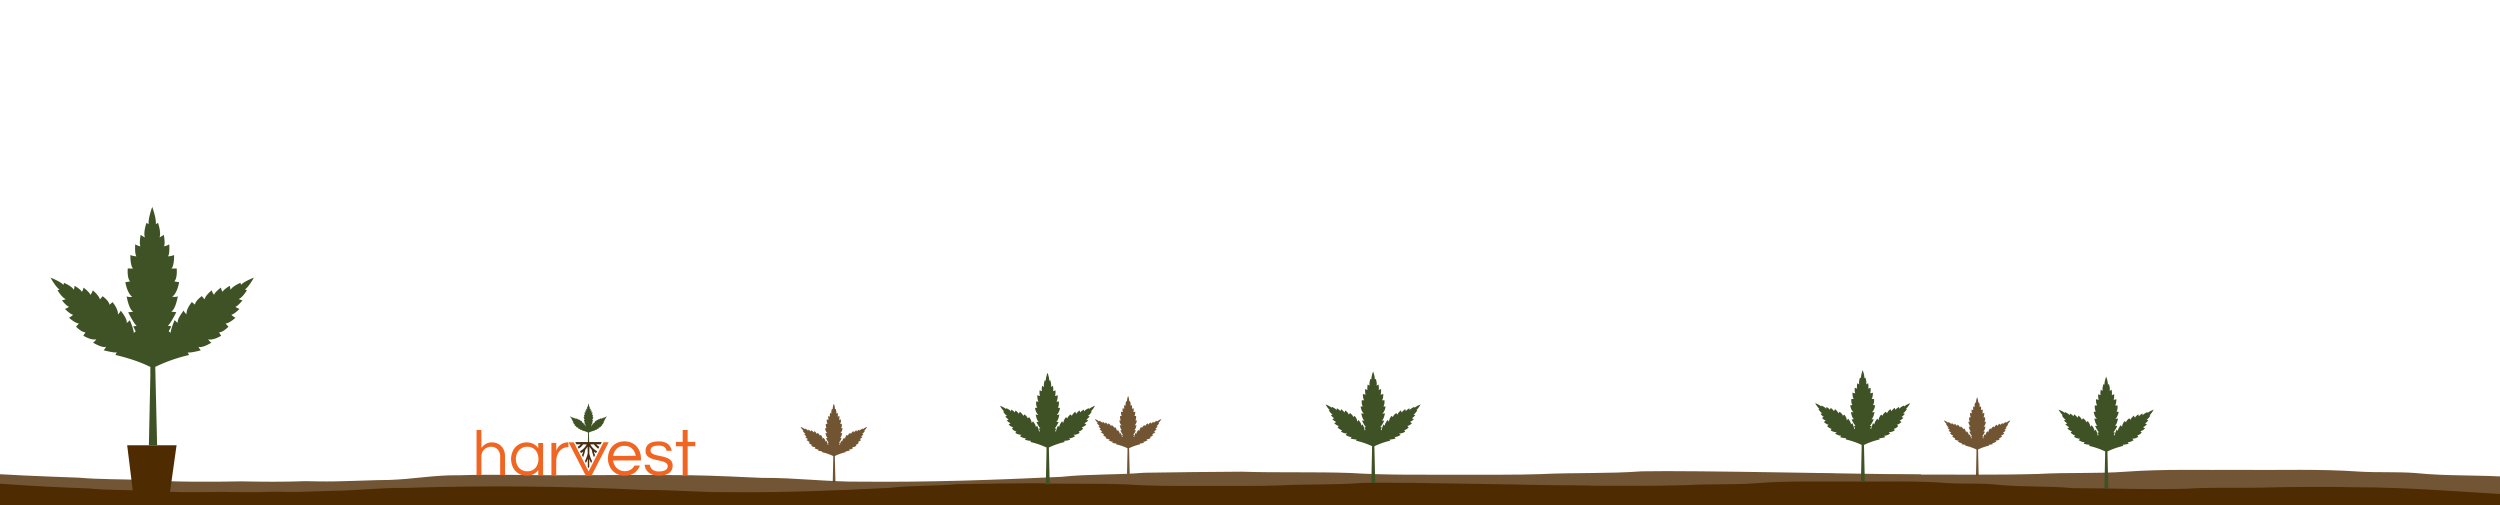 <svg xmlns="http://www.w3.org/2000/svg" id="Layer_1" data-name="Layer 1" viewBox="0 0 1920 388"><path d="M1159.49,372.32c2.38.11,4.79.13,7.21.13,4,3,8.44,6.24,13.74,6.35,6.64.75,12.44-3,18.22-5.55l1.58-.1,2.83-.17c3.81-.08,7.64,0,11.48.06,26.78-.05,53.59.4,80.37-.42,18.27-1.18,36.6-.08,54.85-1.58,23.68-1.89,47.44-1,71.15-1.22,24.76.29,49.59-.76,74.3,1.17,11.92.82,23.9,0,35.82,1,20.3,2.32,40.8,1,61.13,2.93,29.09,0,58.18,1.3,87.27.42,18.78-1.2,37.6-.48,56.42-.82q38-1,75.94-.27c36.13.11,72.15,3,108.2,5.12v39.53c-.76,0-2.26-.11-3-.16-42-2.36-84.14-2.11-126.21-2-40.38-.29-80.76,1.44-121.12-.11-51.17-1.1-102.29-3.74-153.47-4.66-31.24-.08-62.48-.25-93.7.9-31.77.32-63.5,2.08-95.26,1.76-61.29-.08-122.59.34-183.86-.64h-1.68" style="fill:#4e2b01"></path><path d="M977.14,419.55c-37.13-.05-74.28.08-111.42-.08-62.48-1.59-125-.1-187.44.11-66.16,2.62-132.38,1.18-198.57,1.57-95.76-1.46-191.52-8.69-287.31-4.5M128.69,419l-2.64.35C84,422.09,41.82,418.23,0,413.66V371.47c22.85,1.77,45.77,2.83,68.68,3.71,13.34,1.29,26.74,1,40.1,1.58,20.59,1.44,41.27,1.41,61.91,1,13.27.31,26.55.43,39.83-.13,2.58,0,5.15.08,7.73.15,8,.17,16-.1,23.94-.39l5-.17c5.23-.26,10.48-.34,15.73-.42,16.26-.62,32.48-2.32,48.76-2.08,61.39-2,122.86-1.33,184.19,1.6,21-.22,42,1.94,63,1.65,41.59.46,83.16-1.18,124.67-3.31,17.22-2,34.6-1.23,51.85-2.83,20.3-.32,40.6-.63,60.9-.72,22.71.81,45.46,0,68.16.89,23.55,1.62,47.17,1.11,70.75,1.19,16.13-.08,32.28.22,48.42-.42,21-1.14,42.07-.19,63.05-1.92,32.87-.75,141.94,2,174.81,2.19-5.17,6.61-22.79,13.15-22.21,22-.43,8.22-44.55,13.18-39.37,19-2.48,0-19.68.17-22.15.19-4.28-4.6,8.43-.65,2-.19-7.64-.38-32.58-3.06-38.3,1.32" style="fill:#4e2b01"></path><g style="opacity:0.8"><path d="M1399.4,363.65c2.91.13,5.87.15,8.84.15,5,3.35,10.37,6.95,16.88,7.08,8.15.84,15.26-3.34,22.36-6.19l1.94-.11,3.47-.2c4.68-.09,9.38,0,14.1.08,32.88-.06,65.79.44,98.66-.47,22.43-1.32,44.93-.09,67.34-1.76,29.07-2.11,58.23-1.11,87.34-1.36,30.39.32,60.87-.86,91.21,1.3,14.63.91,29.34,0,44,1.16,24.93,2.59,50.09,1.13,75,3.27,35.71,0,71.42,1.44,107.13.46,23.06-1.34,46.16-.54,69.26-.91q46.61-1.09,93.23-.3c44.35.12,88.56,3.37,132.82,5.71v44.08c-.93-.05-2.78-.12-3.69-.18-51.59-2.64-103.28-2.35-154.93-2.26-49.57-.32-99.14,1.6-148.69-.13-62.81-1.23-125.57-4.17-188.4-5.19-38.35-.09-76.69-.28-115,1-39,.36-78,2.32-116.94,2-75.25-.09-150.49.38-225.72-.71h-2" style="fill:#4e2b01"></path><path d="M1175.55,416.31c-45.59-.05-91.19.09-136.79-.09-76.7-1.76-153.41-.1-230.1.13-81.22,2.92-162.51,1.32-243.76,1.75-117.56-1.63-235.12-9.69-352.71-5M134,415.67l-3.26.39c-51.67,3.09-103.4-1.21-154.73-6.31V362.7c28.06,2,56.19,3.16,84.31,4.14,16.37,1.44,32.83,1.09,49.23,1.76,25.28,1.61,50.66,1.57,76,1.08,16.3.33,32.59.48,48.89-.15,3.17,0,6.33.09,9.5.16,9.79.2,19.59-.1,29.38-.43l6.15-.19c6.42-.29,12.87-.38,19.31-.47,20-.69,34.24-3.87,54.23-3.6,28.26-.85,47.69,0,77,0,30.54,0,70.83-.48,101,0,18.09.29,36.36,1.23,54,2,25.8-.25,51.24,3.23,77,2.91,51.06.51,102.1-1.32,153.05-3.7,21.14-2.26,42.47-1.37,63.65-3.15,24.92-.36,49.84-.7,74.77-.81,27.88.91,55.79,0,83.67,1,28.91,1.8,57.9,1.23,86.85,1.32,19.8-.09,39.63.25,59.44-.46,25.79-1.27,51.65-.22,77.4-2.14,40.35-.84,174.25,2.24,214.6,2.44-6.35,7.37-28,14.67-27.26,24.53-.54,9.17-54.7,14.7-48.33,21.19-3.06,0-24.16.19-27.2.21-5.25-5.12,10.34-.73,2.41-.21-9.38-.43-40-3.42-47,1.47" style="fill:#4e2b01"></path></g><path d="M115.5,281.94s-.12,4.13,0,5.15l-1.16,54.85h6.32l-1.42-60.19a122.93,122.93,0,0,1,26-9.11l-1.14-2c2,.61,10.11-1.58,10.11-1.58a15.22,15.22,0,0,1-1.87-2.79c2.52,1.52,10.16-3.16,10.16-3.16-1.18-.28-2.65-2.49-2.65-2.49,4.16.95,10-2.78,10-2.78a27.35,27.35,0,0,1-1.61-2.65c3,.18,7.2-4.28,7.2-4.28l-2.25-2.46c2.88,0,7.65-4.41,7.65-4.41a10.8,10.8,0,0,1-3.19-2.33c2.19-.25,6.28-4.47,6.28-4.47a8.7,8.7,0,0,1-3.13-1.66c2.11-.61,5.44-4.93,5.44-4.93a15.08,15.08,0,0,1-3-1c2.9-.83,6.41-6.77,6.41-6.77l-1.56-.55c2.75-1.85,6.09-7.67,6.78-8.91l.19-.17-.11,0,.06-.12-.19.17c-1.33.51-7.56,3-9.76,5.5l-.33-1.63s-6.37,2.67-7.6,5.43a16.35,16.35,0,0,1-.58-3.15s-4.72,2.7-5.63,4.7a8.67,8.67,0,0,1-1.21-3.33s-4.74,3.48-5.29,5.62a10.7,10.7,0,0,1-1.87-3.48s-5.05,4.11-5.42,7L155,227.4s-5,3.53-5.24,6.55a28.74,28.74,0,0,1-2.4-2s-4.49,5.22-4.12,9.47c0,0-2-1.76-2.1-3,0,0-5.69,6.92-4.52,9.63a15.76,15.76,0,0,1-2.51-2.23s-3.29,7.74-3,9.8l-1.53-1.19c1.18-2.38,2-3.77,2-3.77l-2.71-.54c2.13-1.32,6.54-10.42,6.54-10.42a19.54,19.54,0,0,1-4-.5c3.38-1.08,5.17-11.71,5.17-11.71-1.19.85-4.35.43-4.35.43,4.15-3,5.33-11.21,5.33-11.21a33.64,33.64,0,0,1-3.67-.63c2.55-2.59,1.8-9.91,1.8-9.91l-4,.1c2.3-2.59,2-10.41,2-10.41a13,13,0,0,1-4.63,1c1.5-2.19.91-9.23.91-9.23a10.34,10.34,0,0,1-4,1.53c1.1-2.4-.18-8.82-.18-8.82a18.83,18.83,0,0,1-3.31,2c1.52-3.3-1.09-11.17-1.09-11.17l-1.73,1c.5-3.94-2.14-11.57-2.72-13.18v-.31a.69.69,0,0,1,0,.15,1.26,1.26,0,0,0-.06-.15v.31c-.57,1.61-3.21,9.24-2.71,13.18l-1.74-1s-2.61,7.87-1.08,11.17a18.83,18.83,0,0,1-3.31-2s-1.28,6.42-.18,8.82a10.34,10.34,0,0,1-4-1.53s-.6,7,.91,9.23a13,13,0,0,1-4.63-1s-.26,7.82,2,10.41l-4-.1s-.75,7.32,1.8,9.91a33.42,33.42,0,0,1-3.66.63S97.47,225,101.62,228c0,0-3.17.42-4.35-.43,0,0,1.78,10.63,5.17,11.71a19.57,19.57,0,0,1-4,.5s4.42,9.1,6.55,10.42l-2.71.54s.77,1.39,1.95,3.77l-1.54,1.19c.33-2.06-3-9.8-3-9.8a15.76,15.76,0,0,1-2.51,2.23c1.17-2.71-4.52-9.63-4.52-9.63-.11,1.21-2.1,3-2.1,3,.36-4.25-4.12-9.47-4.12-9.47a28.74,28.74,0,0,1-2.4,2c-.24-3-5.23-6.55-5.23-6.55L76.7,230c-.37-2.86-5.42-7-5.42-7a10.7,10.7,0,0,1-1.87,3.48c-.55-2.14-5.29-5.62-5.29-5.62a8.67,8.67,0,0,1-1.21,3.33c-.9-2-5.63-4.7-5.63-4.7a16,16,0,0,1-.59,3.15c-1.22-2.76-7.59-5.43-7.59-5.43l-.33,1.63c-2.2-2.47-8.43-5-9.75-5.5l-.2-.17a.86.86,0,0,1,.07.12l-.12,0,.18.17c.7,1.24,4,7.06,6.79,8.91l-1.56.55s3.51,5.94,6.42,6.77a15.35,15.35,0,0,1-3,1S50.88,235,53,235.58a8.7,8.7,0,0,1-3.13,1.66s4.09,4.22,6.29,4.47A10.8,10.8,0,0,1,53,244s4.76,4.44,7.64,4.41l-2.25,2.46s4.18,4.46,7.21,4.28a29.87,29.87,0,0,1-1.62,2.65s5.79,3.73,10,2.78c0,0-1.47,2.21-2.65,2.49,0,0,7.64,4.68,10.17,3.16a16,16,0,0,1-1.88,2.79s8.13,2.19,10.11,1.58l-1.14,2s14.94,3.18,27,9.3" style="fill:#3e5225"></path><path d="M803.73,343.81s-.05,1.94,0,2.42l-.54,25.7h3l-.67-28.21a57.56,57.56,0,0,1,12.18-4.27l-.54-.94c.94.29,4.74-.74,4.74-.74a7.07,7.07,0,0,1-.87-1.31c1.18.72,4.76-1.48,4.76-1.48-.56-.13-1.24-1.16-1.24-1.16,2,.44,4.66-1.31,4.66-1.31a13.68,13.68,0,0,1-.75-1.24c1.41.09,3.37-2,3.37-2l-1.05-1.15c1.35,0,3.58-2.06,3.58-2.06a5.08,5.08,0,0,1-1.49-1.1c1-.12,2.94-2.09,2.94-2.09a4.11,4.11,0,0,1-1.46-.78c1-.29,2.54-2.31,2.54-2.31a7.22,7.22,0,0,1-1.42-.47c1.36-.4,3-3.18,3-3.18l-.73-.26c1.29-.86,2.86-3.59,3.18-4.17l.09-.08,0,0a.14.14,0,0,1,0-.05l-.09.07c-.63.25-3.54,1.42-4.58,2.58l-.15-.76s-3,1.25-3.56,2.54a7.62,7.62,0,0,1-.28-1.47s-2.21,1.26-2.63,2.2a3.94,3.94,0,0,1-.57-1.56s-2.22,1.63-2.48,2.64a5.14,5.14,0,0,1-.88-1.64s-2.36,1.93-2.54,3.27l-1-1.2s-2.35,1.65-2.46,3.06a13.69,13.69,0,0,1-1.12-.91s-2.11,2.44-1.93,4.43c0,0-.94-.82-1-1.38,0,0-2.67,3.24-2.12,4.51a7.68,7.68,0,0,1-1.17-1s-1.55,3.63-1.39,4.6l-.72-.56c.55-1.12.92-1.77.92-1.77l-1.28-.25c1-.62,3.07-4.88,3.07-4.88a9.21,9.21,0,0,1-1.88-.24c1.59-.51,2.42-5.49,2.42-5.49a3.91,3.91,0,0,1-2,.2c1.94-1.41,2.49-5.25,2.49-5.25a16.72,16.72,0,0,1-1.72-.3c1.2-1.21.85-4.64.85-4.64l-1.88.05c1.08-1.22,1-4.89,1-4.89a6,6,0,0,1-2.17.5c.7-1,.42-4.33.42-4.33a4.93,4.93,0,0,1-1.86.72c.52-1.13-.08-4.14-.08-4.14a8.54,8.54,0,0,1-1.55.92c.71-1.55-.51-5.23-.51-5.23l-.81.46c.23-1.85-1-5.43-1.28-6.18v-.15l0,.07,0-.07v.15c-.27.75-1.51,4.33-1.27,6.18l-.81-.46s-1.23,3.68-.51,5.23a8.54,8.54,0,0,1-1.55-.92s-.6,3-.09,4.14a4.93,4.93,0,0,1-1.86-.72s-.28,3.3.43,4.33a6,6,0,0,1-2.17-.5s-.13,3.67,1,4.89l-1.87-.05s-.36,3.43.84,4.64a16.25,16.25,0,0,1-1.72.3s.55,3.84,2.5,5.25a4,4,0,0,1-2-.2s.84,5,2.42,5.49a9.1,9.1,0,0,1-1.88.24s2.07,4.26,3.07,4.88l-1.27.25s.36.65.91,1.77l-.72.56c.16-1-1.39-4.6-1.39-4.6a7.68,7.68,0,0,1-1.17,1c.54-1.27-2.12-4.51-2.12-4.51,0,.56-1,1.38-1,1.38.18-2-1.93-4.43-1.93-4.43a13.69,13.69,0,0,1-1.12.91c-.11-1.41-2.45-3.06-2.45-3.06l-1,1.2c-.17-1.34-2.54-3.27-2.54-3.27a5.14,5.14,0,0,1-.88,1.64c-.26-1-2.48-2.64-2.48-2.64a3.94,3.94,0,0,1-.57,1.56c-.42-.94-2.63-2.2-2.63-2.2a7.62,7.62,0,0,1-.28,1.47c-.57-1.29-3.56-2.54-3.56-2.54l-.15.76c-1-1.16-4-2.33-4.57-2.58l-.1-.07,0,.05-.06,0,.09.08c.32.58,1.89,3.31,3.18,4.17l-.73.26s1.64,2.78,3,3.18a7.22,7.22,0,0,1-1.42.47s1.56,2,2.55,2.31a4.2,4.2,0,0,1-1.47.78s1.92,2,2.95,2.09a5.18,5.18,0,0,1-1.5,1.1s2.23,2.08,3.58,2.06l-1,1.15s2,2.1,3.38,2a14,14,0,0,1-.76,1.24s2.71,1.75,4.66,1.31c0,0-.69,1-1.24,1.16,0,0,3.58,2.2,4.76,1.48a6.57,6.57,0,0,1-.87,1.31s3.8,1,4.74.74l-.54.94a60.16,60.16,0,0,1,12.65,4.36" style="fill:#3e5225"></path><path d="M865.93,344.26a16.63,16.63,0,0,0,0,1.69l-.38,18h2.07l-.47-19.73a40.17,40.17,0,0,1,8.52-3l-.37-.66c.65.21,3.31-.51,3.31-.51a5.31,5.31,0,0,1-.61-.92c.83.5,3.33-1,3.33-1-.39-.09-.87-.81-.87-.81,1.37.31,3.26-.91,3.26-.91s-.52-.87-.52-.87c1,.06,2.36-1.41,2.36-1.41l-.74-.8c.95,0,2.51-1.45,2.51-1.45a3.62,3.62,0,0,1-1.05-.76c.72-.09,2.06-1.47,2.06-1.47a2.88,2.88,0,0,1-1-.54c.69-.2,1.78-1.62,1.78-1.62a5.23,5.23,0,0,1-1-.33c1-.27,2.11-2.22,2.11-2.22l-.52-.18a11,11,0,0,0,2.23-2.92l.06-.06,0,0,0,0-.06.05a10.81,10.81,0,0,0-3.2,1.81l-.11-.54s-2.09.88-2.49,1.78a5.05,5.05,0,0,1-.19-1s-1.55.89-1.85,1.54a2.83,2.83,0,0,1-.39-1.09s-1.56,1.14-1.74,1.84a3.5,3.5,0,0,1-.61-1.14s-1.66,1.35-1.78,2.29l-.69-.84s-1.64,1.15-1.72,2.14c0,0-.73-.55-.79-.64s-1.47,1.71-1.35,3.1c0,0-.65-.57-.69-1,0,0-1.86,2.27-1.48,3.16a5.17,5.17,0,0,1-.82-.73,12.36,12.36,0,0,0-1,3.21l-.51-.39c.39-.78.64-1.24.64-1.24l-.88-.17c.69-.44,2.14-3.42,2.14-3.42a6.36,6.36,0,0,1-1.31-.16c1.1-.36,1.69-3.84,1.69-3.84a2.77,2.77,0,0,1-1.43.14c1.36-1,1.75-3.68,1.75-3.68a11.94,11.94,0,0,1-1.2-.2c.84-.85.59-3.25.59-3.25l-1.31,0c.75-.85.67-3.42.67-3.42a4.15,4.15,0,0,1-1.52.35c.49-.72.3-3,.3-3a3.31,3.31,0,0,1-1.31.5,7.18,7.18,0,0,0-.06-2.89,5.75,5.75,0,0,1-1.08.64c.5-1.08-.36-3.66-.36-3.66l-.57.32a12.75,12.75,0,0,0-.89-4.32v-.1a.18.18,0,0,1,0,.05l0-.05v.1a12.75,12.75,0,0,0-.89,4.32l-.57-.32s-.86,2.58-.36,3.66a6.1,6.1,0,0,1-1.08-.64,7.18,7.18,0,0,0-.06,2.89,3.24,3.24,0,0,1-1.3-.5s-.2,2.31.3,3a4.12,4.12,0,0,1-1.52-.35s-.09,2.57.67,3.42l-1.32,0s-.24,2.4.59,3.25a11.94,11.94,0,0,1-1.2.2s.39,2.69,1.75,3.68a2.77,2.77,0,0,1-1.43-.14s.59,3.48,1.7,3.84a6.49,6.49,0,0,1-1.32.16s1.45,3,2.15,3.42l-.89.17s.25.46.64,1.24l-.51.39a12.36,12.36,0,0,0-1-3.21,5.17,5.17,0,0,1-.82.73c.38-.89-1.48-3.16-1.48-3.16,0,.4-.69,1-.69,1,.12-1.39-1.35-3.1-1.35-3.1s-.79.64-.79.64c-.08-1-1.72-2.14-1.72-2.14l-.69.84c-.12-.94-1.78-2.29-1.78-2.29a3.5,3.5,0,0,1-.61,1.14c-.18-.7-1.74-1.84-1.74-1.84a2.78,2.78,0,0,1-.4,1.09c-.29-.65-1.84-1.54-1.84-1.54a5.05,5.05,0,0,1-.19,1c-.4-.9-2.49-1.78-2.49-1.78l-.11.54a10.81,10.81,0,0,0-3.2-1.81l-.06-.05,0,0,0,0,.06.06a10.82,10.82,0,0,0,2.23,2.92l-.52.18s1.15,1.95,2.11,2.22a5.23,5.23,0,0,1-1,.33s1.09,1.42,1.78,1.62a2.88,2.88,0,0,1-1,.54s1.34,1.38,2.06,1.47a3.62,3.62,0,0,1-1.05.76s1.56,1.46,2.51,1.45l-.74.8s1.37,1.47,2.36,1.41a8.51,8.51,0,0,1-.53.87s1.9,1.22,3.27.91c0,0-.48.72-.87.81,0,0,2.5,1.54,3.33,1a5.31,5.31,0,0,1-.61.92s2.66.72,3.31.51l-.37.66a41.88,41.88,0,0,1,8.85,3.05" style="fill:#4e2b01;opacity:0.8"></path><path d="M1517.93,345.26a16.63,16.63,0,0,0,0,1.69l-.38,18h2.07l-.47-19.73a40.17,40.17,0,0,1,8.52-3l-.37-.66c.65.21,3.31-.51,3.31-.51a5.31,5.31,0,0,1-.61-.92c.83.5,3.33-1,3.33-1-.39-.09-.87-.81-.87-.81,1.37.31,3.26-.91,3.26-.91s-.52-.87-.52-.87c1,.06,2.36-1.41,2.36-1.41l-.74-.8c1,0,2.51-1.45,2.51-1.45a3.62,3.62,0,0,1-1-.76c.72-.09,2.06-1.47,2.06-1.47a2.88,2.88,0,0,1-1-.54c.69-.2,1.78-1.62,1.78-1.62a5.23,5.23,0,0,1-1-.33c1-.27,2.11-2.22,2.11-2.22l-.52-.18a11,11,0,0,0,2.23-2.92l.06-.06,0,0,0,0-.06.05a10.81,10.81,0,0,0-3.2,1.81l-.11-.54s-2.09.88-2.49,1.78a5.05,5.05,0,0,1-.19-1s-1.55.89-1.85,1.54a2.83,2.83,0,0,1-.39-1.09s-1.56,1.14-1.74,1.84a3.5,3.5,0,0,1-.61-1.14s-1.66,1.35-1.78,2.29l-.69-.84s-1.64,1.15-1.72,2.14c0,0-.73-.55-.79-.64s-1.47,1.71-1.35,3.1c0,0-.65-.57-.69-1,0,0-1.86,2.27-1.48,3.16a5.17,5.17,0,0,1-.82-.73,12.36,12.36,0,0,0-1,3.21l-.51-.39c.39-.78.64-1.24.64-1.24l-.88-.17c.69-.44,2.14-3.42,2.14-3.42a6.36,6.36,0,0,1-1.31-.16c1.1-.36,1.69-3.84,1.69-3.84a2.77,2.77,0,0,1-1.43.14c1.36-1,1.75-3.68,1.75-3.68a11.94,11.94,0,0,1-1.2-.2c.84-.85.59-3.25.59-3.25l-1.31,0c.75-.85.67-3.42.67-3.42a4.15,4.15,0,0,1-1.52.35c.49-.72.3-3,.3-3a3.31,3.31,0,0,1-1.31.5,7.18,7.18,0,0,0-.06-2.89,5.75,5.75,0,0,1-1.08.64c.5-1.08-.36-3.66-.36-3.66l-.57.32a12.75,12.75,0,0,0-.89-4.32v-.1a.18.18,0,0,1,0,.05l0-.05v.1a12.75,12.75,0,0,0-.89,4.32l-.57-.32s-.86,2.58-.36,3.66a6.1,6.1,0,0,1-1.08-.64,7.18,7.18,0,0,0-.06,2.89,3.24,3.24,0,0,1-1.3-.5s-.2,2.31.3,3a4.12,4.12,0,0,1-1.52-.35s-.09,2.57.67,3.42l-1.32,0s-.24,2.4.59,3.25a11.94,11.94,0,0,1-1.2.2s.39,2.69,1.75,3.68a2.77,2.77,0,0,1-1.43-.14s.59,3.48,1.7,3.84a6.49,6.49,0,0,1-1.32.16s1.45,3,2.15,3.42l-.89.17s.25.46.64,1.24l-.51.39a12.36,12.36,0,0,0-1-3.21,5.17,5.17,0,0,1-.82.73c.38-.89-1.48-3.16-1.48-3.16,0,.4-.69,1-.69,1,.12-1.39-1.35-3.1-1.35-3.1s-.79.64-.79.64c-.08-1-1.72-2.14-1.72-2.14l-.69.84c-.12-.94-1.78-2.29-1.78-2.29a3.5,3.5,0,0,1-.61,1.14c-.18-.7-1.74-1.84-1.74-1.84a2.78,2.78,0,0,1-.4,1.09c-.29-.65-1.84-1.54-1.84-1.54a5.05,5.05,0,0,1-.19,1c-.4-.9-2.49-1.78-2.49-1.78l-.11.54a10.81,10.81,0,0,0-3.2-1.81l-.06-.05,0,0,0,0,.06.06a10.82,10.82,0,0,0,2.23,2.92l-.52.18s1.15,1.95,2.11,2.22a5.23,5.23,0,0,1-1,.33s1.09,1.42,1.78,1.62a2.88,2.88,0,0,1-1,.54s1.34,1.38,2.06,1.47a3.62,3.62,0,0,1-1,.76s1.56,1.46,2.51,1.45l-.74.8s1.37,1.47,2.36,1.41a8.51,8.51,0,0,1-.53.87s1.9,1.22,3.27.91c0,0-.48.72-.87.81,0,0,2.5,1.54,3.33,1a5.31,5.31,0,0,1-.61.92s2.66.72,3.31.51l-.37.66a41.88,41.88,0,0,1,8.85,3.05" style="fill:#4e2b01;opacity:0.8"></path><path d="M639.93,350.26a16.63,16.63,0,0,0,0,1.69l-.38,18h2.07l-.47-19.73a40.17,40.17,0,0,1,8.52-3l-.37-.66c.65.21,3.31-.51,3.31-.51a5.31,5.31,0,0,1-.61-.92c.83.5,3.33-1,3.33-1-.39-.09-.87-.81-.87-.81,1.37.31,3.26-.91,3.26-.91s-.52-.87-.52-.87c1,.06,2.36-1.41,2.36-1.41l-.74-.8c.95,0,2.51-1.45,2.51-1.45a3.62,3.62,0,0,1-1.05-.76c.72-.09,2.06-1.47,2.06-1.47a2.88,2.88,0,0,1-1-.54c.69-.2,1.78-1.62,1.78-1.62a5.23,5.23,0,0,1-1-.33c1-.27,2.11-2.22,2.11-2.22l-.52-.18a11,11,0,0,0,2.23-2.92l.06-.06,0,0,0,0-.06.05a10.81,10.81,0,0,0-3.2,1.81l-.11-.54s-2.09.88-2.49,1.78a5.05,5.05,0,0,1-.19-1s-1.55.89-1.85,1.54a2.83,2.83,0,0,1-.39-1.09s-1.56,1.14-1.74,1.84a3.5,3.5,0,0,1-.61-1.14s-1.66,1.35-1.78,2.29l-.69-.84s-1.64,1.15-1.72,2.14c0,0-.73-.55-.79-.64s-1.47,1.71-1.35,3.1c0,0-.65-.57-.69-1,0,0-1.86,2.27-1.48,3.16a5.17,5.17,0,0,1-.82-.73,12.36,12.36,0,0,0-1,3.21l-.51-.39c.39-.78.64-1.24.64-1.24l-.88-.17c.69-.44,2.14-3.42,2.14-3.42a6.36,6.36,0,0,1-1.31-.16c1.1-.36,1.69-3.84,1.69-3.84a2.77,2.77,0,0,1-1.43.14c1.36-1,1.75-3.68,1.75-3.68a11.94,11.94,0,0,1-1.2-.2c.84-.85.59-3.25.59-3.25l-1.31,0c.75-.85.67-3.42.67-3.42a4.15,4.15,0,0,1-1.52.35c.49-.72.3-3,.3-3a3.31,3.31,0,0,1-1.31.5,7.18,7.18,0,0,0-.06-2.89,5.75,5.75,0,0,1-1.08.64c.5-1.08-.36-3.66-.36-3.66l-.57.32a12.75,12.75,0,0,0-.89-4.32v-.1a.18.18,0,0,1,0,.05l0-.05v.1a12.75,12.75,0,0,0-.89,4.32l-.57-.32s-.86,2.58-.36,3.66a6.1,6.1,0,0,1-1.08-.64,7.18,7.18,0,0,0-.06,2.89,3.24,3.24,0,0,1-1.3-.5s-.2,2.31.3,3a4.12,4.12,0,0,1-1.52-.35s-.09,2.57.67,3.42l-1.32,0s-.24,2.4.59,3.25a11.94,11.94,0,0,1-1.2.2s.39,2.69,1.75,3.68a2.77,2.77,0,0,1-1.43-.14s.59,3.48,1.7,3.84a6.49,6.49,0,0,1-1.32.16s1.45,3,2.15,3.42l-.89.17s.25.46.64,1.24l-.51.39a12.36,12.36,0,0,0-1-3.21,5.17,5.17,0,0,1-.82.73c.38-.89-1.48-3.16-1.48-3.16,0,.4-.69,1-.69,1,.12-1.39-1.35-3.1-1.35-3.1s-.79.64-.79.64c-.08-1-1.72-2.14-1.72-2.14l-.69.84c-.12-.94-1.78-2.29-1.78-2.29a3.5,3.5,0,0,1-.61,1.14c-.18-.7-1.74-1.84-1.74-1.84a2.78,2.78,0,0,1-.4,1.09c-.29-.65-1.84-1.54-1.84-1.54a5.05,5.05,0,0,1-.19,1c-.4-.9-2.49-1.78-2.49-1.78l-.11.54a10.81,10.81,0,0,0-3.2-1.81l-.06-.05,0,0,0,0,.06.06a10.82,10.82,0,0,0,2.23,2.92l-.52.18s1.15,1.95,2.11,2.22a5.23,5.23,0,0,1-1,.33s1.09,1.42,1.78,1.62a2.88,2.88,0,0,1-1,.54s1.34,1.38,2.06,1.47a3.62,3.62,0,0,1-1.05.76s1.56,1.46,2.51,1.45l-.74.8s1.37,1.47,2.36,1.41a8.51,8.51,0,0,1-.53.87s1.9,1.22,3.27.91c0,0-.48.72-.87.81,0,0,2.5,1.54,3.33,1a5.31,5.31,0,0,1-.61.92s2.66.72,3.31.51l-.37.66a41.88,41.88,0,0,1,8.85,3.05" style="fill:#4e2b01;opacity:0.8"></path><path d="M1053.73,342.81s0,1.94,0,2.42l-.54,25.7h3l-.67-28.21a57.56,57.56,0,0,1,12.18-4.27l-.54-.94c.94.29,4.74-.74,4.74-.74a7.07,7.07,0,0,1-.87-1.31c1.18.72,4.76-1.48,4.76-1.48-.56-.13-1.24-1.16-1.24-1.16,2,.44,4.66-1.31,4.66-1.31a13.68,13.68,0,0,1-.75-1.24c1.41.09,3.37-2,3.37-2l-1-1.15c1.35,0,3.58-2.06,3.58-2.06a5.08,5.08,0,0,1-1.49-1.1c1-.12,2.94-2.09,2.94-2.09a4.11,4.11,0,0,1-1.46-.78c1-.29,2.54-2.31,2.54-2.31a7.22,7.22,0,0,1-1.42-.47c1.36-.4,3-3.18,3-3.18l-.73-.26c1.29-.86,2.86-3.59,3.18-4.17l.09-.08,0,0a.14.14,0,0,1,0-.05l-.09.07c-.63.25-3.54,1.42-4.58,2.58l-.15-.76s-3,1.25-3.56,2.54a7.62,7.62,0,0,1-.28-1.47s-2.21,1.26-2.63,2.2a3.94,3.94,0,0,1-.57-1.56s-2.22,1.63-2.48,2.64a5.14,5.14,0,0,1-.88-1.64s-2.36,1.93-2.54,3.27l-1-1.2s-2.35,1.65-2.46,3.06a13.69,13.69,0,0,1-1.12-.91s-2.11,2.44-1.93,4.43c0,0-.94-.82-1-1.38,0,0-2.67,3.24-2.12,4.51a7.68,7.68,0,0,1-1.17-1s-1.55,3.63-1.39,4.6l-.72-.56c.55-1.12.92-1.77.92-1.77l-1.28-.25c1-.62,3.07-4.88,3.07-4.88a9.21,9.21,0,0,1-1.88-.24c1.59-.51,2.42-5.49,2.42-5.49a3.91,3.91,0,0,1-2,.2c1.94-1.41,2.49-5.25,2.49-5.25a16.72,16.72,0,0,1-1.72-.3c1.2-1.21.85-4.64.85-4.64l-1.88.05c1.08-1.22,1-4.89,1-4.89a6,6,0,0,1-2.17.5c.7-1,.42-4.33.42-4.33a4.93,4.93,0,0,1-1.86.72c.52-1.13-.08-4.14-.08-4.14a8.54,8.54,0,0,1-1.55.92c.71-1.55-.51-5.23-.51-5.23l-.81.46c.23-1.85-1-5.43-1.28-6.18v-.15l0,.07,0-.07v.15c-.27.75-1.51,4.33-1.27,6.18l-.81-.46s-1.23,3.68-.51,5.23a8.54,8.54,0,0,1-1.55-.92s-.6,3-.09,4.14a4.93,4.93,0,0,1-1.86-.72s-.28,3.3.43,4.33a6,6,0,0,1-2.17-.5s-.13,3.67,1,4.89l-1.87-.05s-.36,3.43.84,4.64a16.25,16.25,0,0,1-1.72.3s.55,3.84,2.5,5.25a4,4,0,0,1-2-.2s.84,5,2.42,5.49a9.1,9.1,0,0,1-1.88.24s2.07,4.26,3.07,4.88l-1.27.25s.36.65.91,1.77l-.72.56c.16-1-1.39-4.6-1.39-4.6a7.68,7.68,0,0,1-1.17,1c.54-1.27-2.12-4.51-2.12-4.51,0,.56-1,1.38-1,1.38.18-2-1.93-4.43-1.93-4.43a13.69,13.69,0,0,1-1.12.91c-.11-1.41-2.45-3.06-2.45-3.06l-1,1.2c-.17-1.34-2.54-3.27-2.54-3.27a5.14,5.14,0,0,1-.88,1.64c-.26-1-2.48-2.64-2.48-2.64a3.94,3.94,0,0,1-.57,1.56c-.42-.94-2.63-2.2-2.63-2.2a7.62,7.62,0,0,1-.28,1.47c-.57-1.29-3.56-2.54-3.56-2.54l-.15.76c-1-1.16-4-2.33-4.57-2.58l-.1-.07,0,.05-.06,0,.09.08c.32.58,1.89,3.31,3.18,4.17l-.73.26s1.64,2.78,3,3.18a7.22,7.22,0,0,1-1.42.47s1.56,2,2.55,2.31a4.2,4.2,0,0,1-1.47.78s1.92,2,3,2.09a5.18,5.18,0,0,1-1.5,1.1s2.23,2.08,3.58,2.06l-1,1.15s2,2.1,3.38,2a14,14,0,0,1-.76,1.24s2.71,1.75,4.66,1.31c0,0-.69,1-1.24,1.16,0,0,3.58,2.2,4.76,1.48a6.57,6.57,0,0,1-.87,1.31s3.8,1,4.74.74l-.54.94a60.16,60.16,0,0,1,12.65,4.36" style="fill:#3e5225"></path><path d="M1616.73,346.81s0,1.94,0,2.42l-.54,25.7h3l-.67-28.21a57.56,57.56,0,0,1,12.18-4.27l-.54-.94c.94.29,4.74-.74,4.74-.74a7.07,7.07,0,0,1-.87-1.31c1.18.72,4.76-1.48,4.76-1.48-.56-.13-1.24-1.16-1.24-1.16,2,.44,4.66-1.31,4.66-1.31a13.68,13.68,0,0,1-.75-1.24c1.41.09,3.37-2,3.37-2l-1-1.15c1.35,0,3.58-2.06,3.58-2.06a5.08,5.08,0,0,1-1.49-1.1c1-.12,2.94-2.09,2.94-2.09a4.11,4.11,0,0,1-1.46-.78c1-.29,2.54-2.31,2.54-2.31a7.22,7.22,0,0,1-1.42-.47c1.36-.4,3-3.18,3-3.18l-.73-.26c1.29-.86,2.86-3.59,3.18-4.17l.09-.08,0,0a.14.14,0,0,1,0-.05l-.09.07c-.63.25-3.54,1.42-4.58,2.58l-.15-.76s-3,1.25-3.56,2.54a7.62,7.62,0,0,1-.28-1.47s-2.21,1.26-2.63,2.2a3.94,3.94,0,0,1-.57-1.56s-2.22,1.63-2.48,2.64a5.14,5.14,0,0,1-.88-1.64s-2.36,1.93-2.54,3.27l-1-1.2s-2.35,1.65-2.46,3.06a13.69,13.69,0,0,1-1.12-.91s-2.11,2.44-1.93,4.43c0,0-.94-.82-1-1.38,0,0-2.67,3.24-2.12,4.51a7.68,7.68,0,0,1-1.17-1s-1.55,3.63-1.39,4.6l-.72-.56c.55-1.12.92-1.77.92-1.77l-1.28-.25c1-.62,3.07-4.88,3.07-4.88a9.21,9.21,0,0,1-1.88-.24c1.59-.51,2.42-5.49,2.42-5.49a3.91,3.91,0,0,1-2,.2c1.94-1.41,2.49-5.25,2.49-5.25a16.72,16.72,0,0,1-1.72-.3c1.2-1.21.85-4.64.85-4.64l-1.88.05c1.08-1.22,1-4.89,1-4.89a6,6,0,0,1-2.17.5c.7-1,.42-4.33.42-4.33a4.93,4.93,0,0,1-1.86.72c.52-1.13-.08-4.14-.08-4.14a8.54,8.54,0,0,1-1.55.92c.71-1.55-.51-5.23-.51-5.23l-.81.46c.23-1.85-1-5.43-1.28-6.18v-.15l0,.07,0-.07v.15c-.27.75-1.51,4.33-1.27,6.18l-.81-.46s-1.23,3.68-.51,5.23a8.54,8.54,0,0,1-1.55-.92s-.6,3-.09,4.14a4.93,4.93,0,0,1-1.86-.72s-.28,3.3.43,4.33a6,6,0,0,1-2.17-.5s-.13,3.67,1,4.89l-1.87-.05s-.36,3.43.84,4.64a16.25,16.25,0,0,1-1.72.3s.55,3.84,2.5,5.25a4,4,0,0,1-2-.2s.84,5,2.42,5.49a9.1,9.1,0,0,1-1.88.24s2.07,4.26,3.07,4.88l-1.27.25s.36.65.91,1.77l-.72.56c.16-1-1.39-4.6-1.39-4.6a7.68,7.68,0,0,1-1.17,1c.54-1.27-2.12-4.51-2.12-4.51,0,.56-1,1.38-1,1.38.18-2-1.93-4.43-1.93-4.43a13.69,13.69,0,0,1-1.12.91c-.11-1.41-2.45-3.06-2.45-3.06l-1,1.2c-.17-1.34-2.54-3.27-2.54-3.27a5.14,5.14,0,0,1-.88,1.64c-.26-1-2.48-2.64-2.48-2.64a3.94,3.94,0,0,1-.57,1.56c-.42-.94-2.63-2.2-2.63-2.2a7.62,7.62,0,0,1-.28,1.47c-.57-1.29-3.56-2.54-3.56-2.54l-.15.76c-1-1.16-4-2.33-4.57-2.58l-.1-.07,0,.05-.06,0,.09.08c.32.58,1.89,3.31,3.18,4.17l-.73.26s1.64,2.78,3,3.18a7.22,7.22,0,0,1-1.42.47s1.56,2,2.55,2.31a4.2,4.2,0,0,1-1.47.78s1.92,2,3,2.09a5.18,5.18,0,0,1-1.5,1.1s2.23,2.08,3.58,2.06l-1,1.15s2,2.1,3.38,2a14,14,0,0,1-.76,1.24s2.71,1.75,4.66,1.31c0,0-.69,1-1.24,1.16,0,0,3.58,2.2,4.76,1.48a6.57,6.57,0,0,1-.87,1.31s3.8,1,4.74.74l-.54.94a60.16,60.16,0,0,1,12.65,4.36" style="fill:#3e5225"></path><path d="M1429.73,341.81s0,1.94,0,2.42l-.54,25.7h3l-.67-28.21a57.56,57.56,0,0,1,12.18-4.27l-.54-.94c.94.29,4.74-.74,4.74-.74a7.07,7.07,0,0,1-.87-1.31c1.18.72,4.76-1.48,4.76-1.48-.56-.13-1.24-1.16-1.24-1.16,2,.44,4.66-1.31,4.66-1.31a13.68,13.68,0,0,1-.75-1.24c1.41.09,3.37-2,3.37-2l-1-1.15c1.35,0,3.58-2.06,3.58-2.06a5.08,5.08,0,0,1-1.49-1.1c1-.12,2.94-2.09,2.94-2.09a4.11,4.11,0,0,1-1.46-.78c1-.29,2.54-2.31,2.54-2.31a7.22,7.22,0,0,1-1.42-.47c1.36-.4,3-3.18,3-3.18l-.73-.26c1.29-.86,2.86-3.59,3.18-4.17l.09-.08,0,0a.14.14,0,0,1,0-.05l-.09.07c-.63.25-3.54,1.42-4.58,2.58l-.15-.76s-3,1.25-3.56,2.54a7.62,7.62,0,0,1-.28-1.47s-2.21,1.26-2.63,2.2a3.94,3.94,0,0,1-.57-1.56s-2.22,1.63-2.48,2.64a5.14,5.14,0,0,1-.88-1.64s-2.36,1.93-2.54,3.27l-1-1.2s-2.35,1.65-2.46,3.06a13.69,13.69,0,0,1-1.12-.91s-2.11,2.44-1.93,4.43c0,0-.94-.82-1-1.38,0,0-2.67,3.24-2.12,4.51a7.68,7.68,0,0,1-1.17-1s-1.55,3.63-1.39,4.6l-.72-.56c.55-1.12.92-1.77.92-1.77l-1.28-.25c1-.62,3.07-4.88,3.07-4.88a9.21,9.21,0,0,1-1.88-.24c1.59-.51,2.42-5.49,2.42-5.49a3.91,3.91,0,0,1-2,.2c1.94-1.41,2.49-5.25,2.49-5.25a16.72,16.72,0,0,1-1.72-.3c1.2-1.21.85-4.64.85-4.64l-1.88.05c1.08-1.22,1-4.89,1-4.89a6,6,0,0,1-2.17.5c.7-1,.42-4.33.42-4.33a4.93,4.93,0,0,1-1.86.72c.52-1.13-.08-4.14-.08-4.14a8.54,8.54,0,0,1-1.55.92c.71-1.55-.51-5.23-.51-5.23l-.81.46c.23-1.85-1-5.43-1.28-6.18v-.15l0,.07,0-.07v.15c-.27.75-1.51,4.33-1.27,6.18l-.81-.46s-1.23,3.68-.51,5.23a8.54,8.54,0,0,1-1.55-.92s-.6,3-.09,4.14a4.93,4.93,0,0,1-1.86-.72s-.28,3.3.43,4.33a6,6,0,0,1-2.17-.5s-.13,3.67,1,4.89l-1.87-.05s-.36,3.43.84,4.64a16.25,16.25,0,0,1-1.72.3s.55,3.84,2.5,5.25a4,4,0,0,1-2-.2s.84,5,2.42,5.49a9.1,9.1,0,0,1-1.88.24s2.07,4.26,3.07,4.88l-1.27.25s.36.65.91,1.77l-.72.56c.16-1-1.39-4.6-1.39-4.6a7.68,7.68,0,0,1-1.17,1c.54-1.27-2.12-4.51-2.12-4.51,0,.56-1,1.38-1,1.38.18-2-1.93-4.43-1.93-4.43a13.69,13.69,0,0,1-1.12.91c-.11-1.41-2.45-3.06-2.45-3.06l-1,1.2c-.17-1.34-2.54-3.27-2.54-3.27a5.14,5.14,0,0,1-.88,1.64c-.26-1-2.48-2.64-2.48-2.64a3.94,3.94,0,0,1-.57,1.56c-.42-.94-2.63-2.2-2.63-2.2a7.62,7.62,0,0,1-.28,1.47c-.57-1.29-3.56-2.54-3.56-2.54l-.15.76c-1-1.16-4-2.33-4.57-2.58l-.1-.07,0,.05-.06,0,.09.08c.32.58,1.89,3.31,3.18,4.17l-.73.26s1.64,2.78,3,3.18a7.22,7.22,0,0,1-1.42.47s1.56,2,2.55,2.31a4.2,4.2,0,0,1-1.47.78s1.92,2,3,2.09a5.18,5.18,0,0,1-1.5,1.1s2.23,2.08,3.58,2.06l-1,1.15s2,2.1,3.38,2a14,14,0,0,1-.76,1.24s2.71,1.75,4.66,1.31c0,0-.69,1-1.24,1.16,0,0,3.58,2.2,4.76,1.48a6.57,6.57,0,0,1-.87,1.31s3.8,1,4.74.74l-.54.94a60.16,60.16,0,0,1,12.65,4.36" style="fill:#3e5225"></path><polygon points="130.54 378 102.11 378 97.68 341.98 135.6 341.98 130.54 378" style="fill:#4e2b01"></polygon><path d="M366,364.91V330.24h3.71V344a12.26,12.26,0,0,1,3.27-3,9,9,0,0,1,4.95-1.24,10.12,10.12,0,0,1,4.83,1.21,9.42,9.42,0,0,1,3.66,3.62,11.41,11.41,0,0,1,1.42,5.92v14.41h-3.72V350.6a7.6,7.6,0,0,0-1.93-5.43,6.54,6.54,0,0,0-5-2.05,7.52,7.52,0,0,0-3.76.94,7.08,7.08,0,0,0-2.7,2.65,7.52,7.52,0,0,0-1,3.93v14.27Z" style="fill:#f16522"></path><path d="M404.47,365.3A11.33,11.33,0,0,1,394,359a14.71,14.71,0,0,1,0-12.9,11.37,11.37,0,0,1,10.49-6.31,11,11,0,0,1,5.28,1.19,10.2,10.2,0,0,1,3.59,3.22v-4h3.71v24.76h-3.71v-4a10.36,10.36,0,0,1-3.59,3.17A10.89,10.89,0,0,1,404.47,365.3Zm.5-3.37a7.84,7.84,0,0,0,7.57-4.72,11.63,11.63,0,0,0,0-9.39,7.9,7.9,0,0,0-7.57-4.7,8.27,8.27,0,0,0-7.73,4.7,11.12,11.12,0,0,0,0,9.39,8.2,8.2,0,0,0,7.73,4.72Z" style="fill:#f16522"></path><path d="M423.49,364.91V340.15h3.71v6.09a10.18,10.18,0,0,1,.77-1.71,9.09,9.09,0,0,1,1.66-2.15,9.14,9.14,0,0,1,6.68-2.63h.25v3.72h-.45a7.7,7.7,0,0,0-4.78,1.51,9.76,9.76,0,0,0-3.07,3.91A12.49,12.49,0,0,0,427.2,354v10.9Z" style="fill:#f16522"></path><polyline points="453.74 365.21 449.82 365.21 436.68 339.69 440.67 339.69 440.68 339.73 440.73 339.81 451.08 360.12 451.48 360.9 451.71 361.42 452 362.03 452.67 360.86 452.67 360.86 453.07 360.07 463.43 339.77 463.47 339.69 463.49 339.64 467.47 339.64 454.35 365.21" style="fill:#f16522"></polyline><path d="M492.24,352.13a14.27,14.27,0,0,0-1.54-6.66,11.82,11.82,0,0,0-4.36-4.75,13.84,13.84,0,0,0-13.51,0,11.82,11.82,0,0,0-4.39,4.75,14.39,14.39,0,0,0-1.53,6.66,13.9,13.9,0,0,0,1.61,6.64,12.2,12.2,0,0,0,4.52,4.77,12.79,12.79,0,0,0,6.79,1.76,12,12,0,0,0,7.43-2.17,12.59,12.59,0,0,0,4.21-5.59h-4.19a8.39,8.39,0,0,1-2.86,3.09,8.12,8.12,0,0,1-4.54,1.2,9,9,0,0,1-4.49-1.1,8.37,8.37,0,0,1-3.09-3,10.43,10.43,0,0,1-1.46-4.11h21.4Zm-21.34-2.05a9.82,9.82,0,0,1,2.78-5.46,8,8,0,0,1,5.89-2.19,8.14,8.14,0,0,1,5.93,2.19,9.53,9.53,0,0,1,2.75,5.46Z" style="fill:#f16522"></path><path d="M515.41,353.84a7.93,7.93,0,0,0-3.16-2.17,23.91,23.91,0,0,0-4.11-1.2c-1.45-.29-2.82-.6-4.11-.92a10.16,10.16,0,0,1-3.17-1.3,2.67,2.67,0,0,1-1.22-2.35q0-3.67,6.07-3.68c2.15,0,3.69.39,4.63,1.18a4.26,4.26,0,0,1,1.6,2.81h3.88a7.7,7.7,0,0,0-1.3-3.53A8.09,8.09,0,0,0,511.3,340a12.51,12.51,0,0,0-5.48-1c-3.31,0-5.8.63-7.48,1.91a6.36,6.36,0,0,0-2.53,5.39A5.34,5.34,0,0,0,497,350a8.1,8.1,0,0,0,3.17,2.09,25.84,25.84,0,0,0,4.11,1.2c1.45.31,2.82.62,4.11.95a9.23,9.23,0,0,1,3.16,1.35,2.83,2.83,0,0,1,1.23,2.45,3.08,3.08,0,0,1-.71,2.09,4.46,4.46,0,0,1-1.76,1.23,9.57,9.57,0,0,1-2.18.56,14.84,14.84,0,0,1-1.88.16,9.1,9.1,0,0,1-4-.75,5.27,5.27,0,0,1-2.27-1.93,6.15,6.15,0,0,1-.89-2.48h-4a8.43,8.43,0,0,0,1.42,4.16,9.09,9.09,0,0,0,3.71,3.09,13.58,13.58,0,0,0,5.94,1.17,13,13,0,0,0,7.58-2,6.47,6.47,0,0,0,2.84-5.69A5.57,5.57,0,0,0,515.41,353.84Z" style="fill:#f16522"></path><path d="M528.13,339.36v-9.13H524.3v9.13h-5.21v3.37h5.21v22.16h3.83V342.73H534v-3.37Z" style="fill:#f16522"></path><path d="M451.63,332.2s0,.75,0,.93l-.21,10h1.15l-.26-10.94a22.3,22.3,0,0,1,4.72-1.65l-.21-.37a6.59,6.59,0,0,0,1.84-.28,3.31,3.31,0,0,1-.34-.51c.46.28,1.85-.58,1.85-.58-.22,0-.48-.45-.48-.45a3,3,0,0,0,1.8-.5s-.29-.48-.29-.48c.55,0,1.31-.78,1.31-.78l-.41-.45c.53,0,1.39-.8,1.39-.8a2,2,0,0,1-.58-.43c.4,0,1.15-.81,1.15-.81a1.46,1.46,0,0,1-.57-.3c.38-.11,1-.89,1-.89a3.15,3.15,0,0,1-.55-.19c.53-.15,1.17-1.23,1.17-1.23l-.29-.1a6.08,6.08,0,0,0,1.24-1.62l0,0h0v0l0,0a5.87,5.87,0,0,0-1.78,1l-.06-.3s-1.16.49-1.38,1a2.53,2.53,0,0,1-.1-.57s-.86.49-1,.85a1.6,1.6,0,0,1-.22-.6s-.86.63-1,1a2.07,2.07,0,0,1-.34-.64s-.92.75-1,1.27l-.39-.47s-.91.64-.95,1.19a5.13,5.13,0,0,1-.44-.35,3.07,3.07,0,0,0-.75,1.72s-.36-.32-.38-.54c0,0-1,1.26-.82,1.75a2.6,2.6,0,0,1-.46-.41,6.54,6.54,0,0,0-.53,1.79l-.28-.22c.21-.43.35-.69.35-.69l-.49-.09a8.13,8.13,0,0,0,1.19-1.9,3.26,3.26,0,0,1-.73-.09c.61-.2.94-2.13.94-2.13a1.49,1.49,0,0,1-.79.08,3.67,3.67,0,0,0,1-2,4.67,4.67,0,0,1-.67-.11c.46-.47.33-1.8.33-1.8l-.73,0a3.78,3.78,0,0,0,.37-1.9,2.3,2.3,0,0,1-.84.19,4,4,0,0,0,.16-1.67,1.88,1.88,0,0,1-.72.27,4,4,0,0,0,0-1.6,3.71,3.71,0,0,1-.6.36,4,4,0,0,0-.2-2l-.31.18a7,7,0,0,0-.5-2.4v0a7.3,7.3,0,0,0-.49,2.4l-.32-.18a4,4,0,0,0-.19,2,4.08,4.08,0,0,1-.61-.36,4,4,0,0,0,0,1.6,1.94,1.94,0,0,1-.72-.27,3.84,3.84,0,0,0,.17,1.67,2.34,2.34,0,0,1-.85-.19,3.9,3.9,0,0,0,.37,1.9l-.72,0s-.14,1.33.32,1.8a4.76,4.76,0,0,1-.66.11,3.59,3.59,0,0,0,1,2s-.58.08-.79-.08c0,0,.32,1.93.94,2.13a3.36,3.36,0,0,1-.73.09,8.13,8.13,0,0,0,1.19,1.9l-.5.09.36.69-.28.22a6.87,6.87,0,0,0-.54-1.79,2.6,2.6,0,0,1-.46.41c.21-.49-.82-1.75-.82-1.75,0,.22-.38.54-.38.54a3,3,0,0,0-.75-1.72,5.13,5.13,0,0,1-.44.35c0-.55-1-1.19-1-1.19l-.38.47c-.07-.52-1-1.27-1-1.27a2.07,2.07,0,0,1-.34.64c-.1-.39-1-1-1-1a1.6,1.6,0,0,1-.22.6c-.16-.36-1-.85-1-.85a2.93,2.93,0,0,1-.11.57c-.22-.5-1.38-1-1.38-1l-.06.3a5.83,5.83,0,0,0-1.77-1l0,0v0h0l0,0a6.08,6.08,0,0,0,1.24,1.62l-.29.1s.64,1.08,1.17,1.23a2.82,2.82,0,0,1-.55.19s.6.78,1,.89a1.56,1.56,0,0,1-.57.3s.74.77,1.14.81a2,2,0,0,1-.58.43s.87.81,1.39.8l-.41.45s.76.81,1.31.78c0,0-.25.44-.29.48a3,3,0,0,0,1.81.5s-.27.4-.49.45c0,0,1.39.86,1.85.58a2.69,2.69,0,0,1-.34.51,6.59,6.59,0,0,0,1.84.28l-.21.37a23.47,23.47,0,0,1,4.91,1.69" style="fill:#3e5225"></path><path d="M452,359.58l.13-.23.41-.8v-3.74l0-2.57c0,.09.07.18.1.28s0,0,0,.06,0,.14.08.22h0c.09.25.19.51.3.77.24.61.52,1.24.83,1.88a1.62,1.62,0,0,0,.1.18l.75-1.47-.1-.2a26,26,0,0,1-2-5.63v-.14h0l.08-5.29.36.61,0,0a15.89,15.89,0,0,0,1,1.39h0l.2.28v0l.14.16h0a.94.94,0,0,0,.1.1,20.23,20.23,0,0,0,.81,3.27c.05.15.1.31.17.47a1,1,0,0,0,0,.14h0c.17.5.37,1,.61,1.57a2.14,2.14,0,0,0,.1.22v0l.79-1.52,0-.07-.09-.22a23.42,23.42,0,0,1-.82-2.45,12.46,12.46,0,0,0,1.54,1l.16.09.06,0,.76-1.48-.08,0-.16-.09a12.39,12.39,0,0,1-2.94-2.22h0l-.33-.38-.24-.29a14.82,14.82,0,0,1-1.47-2.2h2.84a3.08,3.08,0,0,0,.16.29l0,0a8.45,8.45,0,0,0,1.62,1.8,14.38,14.38,0,0,0,1.33,1.06l.16.1.09.06.75-1.47-.11-.06-.16-.09a8.86,8.86,0,0,1-2.07-1.71h3.3l.91-1.77H441.75l.91,1.77H446a8.46,8.46,0,0,1-2.07,1.71l-.16.09-.11.06.76,1.47.09-.06.16-.1a13,13,0,0,0,1.32-1.06,8.13,8.13,0,0,0,1.62-1.8v0s.15-.29.16-.29h2.83a14.82,14.82,0,0,1-1.47,2.2l-.24.29-.32.38h0a12.53,12.53,0,0,1-2.93,2.22l-.17.09-.07,0,.76,1.48.06,0,.16-.09a13.26,13.26,0,0,0,1.54-1,23.42,23.42,0,0,1-.82,2.45l-.1.22a.19.19,0,0,1,0,.07l.78,1.52,0,0a2.14,2.14,0,0,1,.1-.22c.23-.54.43-1.07.61-1.57h0s0-.1,0-.14.11-.32.16-.47a21.77,21.77,0,0,0,.82-3.27l.09-.1h0l.14-.16,0,0,.21-.28h0a15.64,15.64,0,0,0,1-1.39l0,0c.14-.22.26-.42.36-.61l.08,5.29h0s0,0,0,0v0a.2.2,0,0,1,0,.07,24.85,24.85,0,0,1-2,5.63,1.24,1.24,0,0,1-.1.2l.76,1.47.09-.18c.32-.64.59-1.27.84-1.88.11-.26.21-.52.3-.77h0c0-.08.06-.15.08-.22l0-.06a2.31,2.31,0,0,1,.1-.28l0,2.57v3.74l.42.8.12.23" style="fill:#492d12"></path></svg>